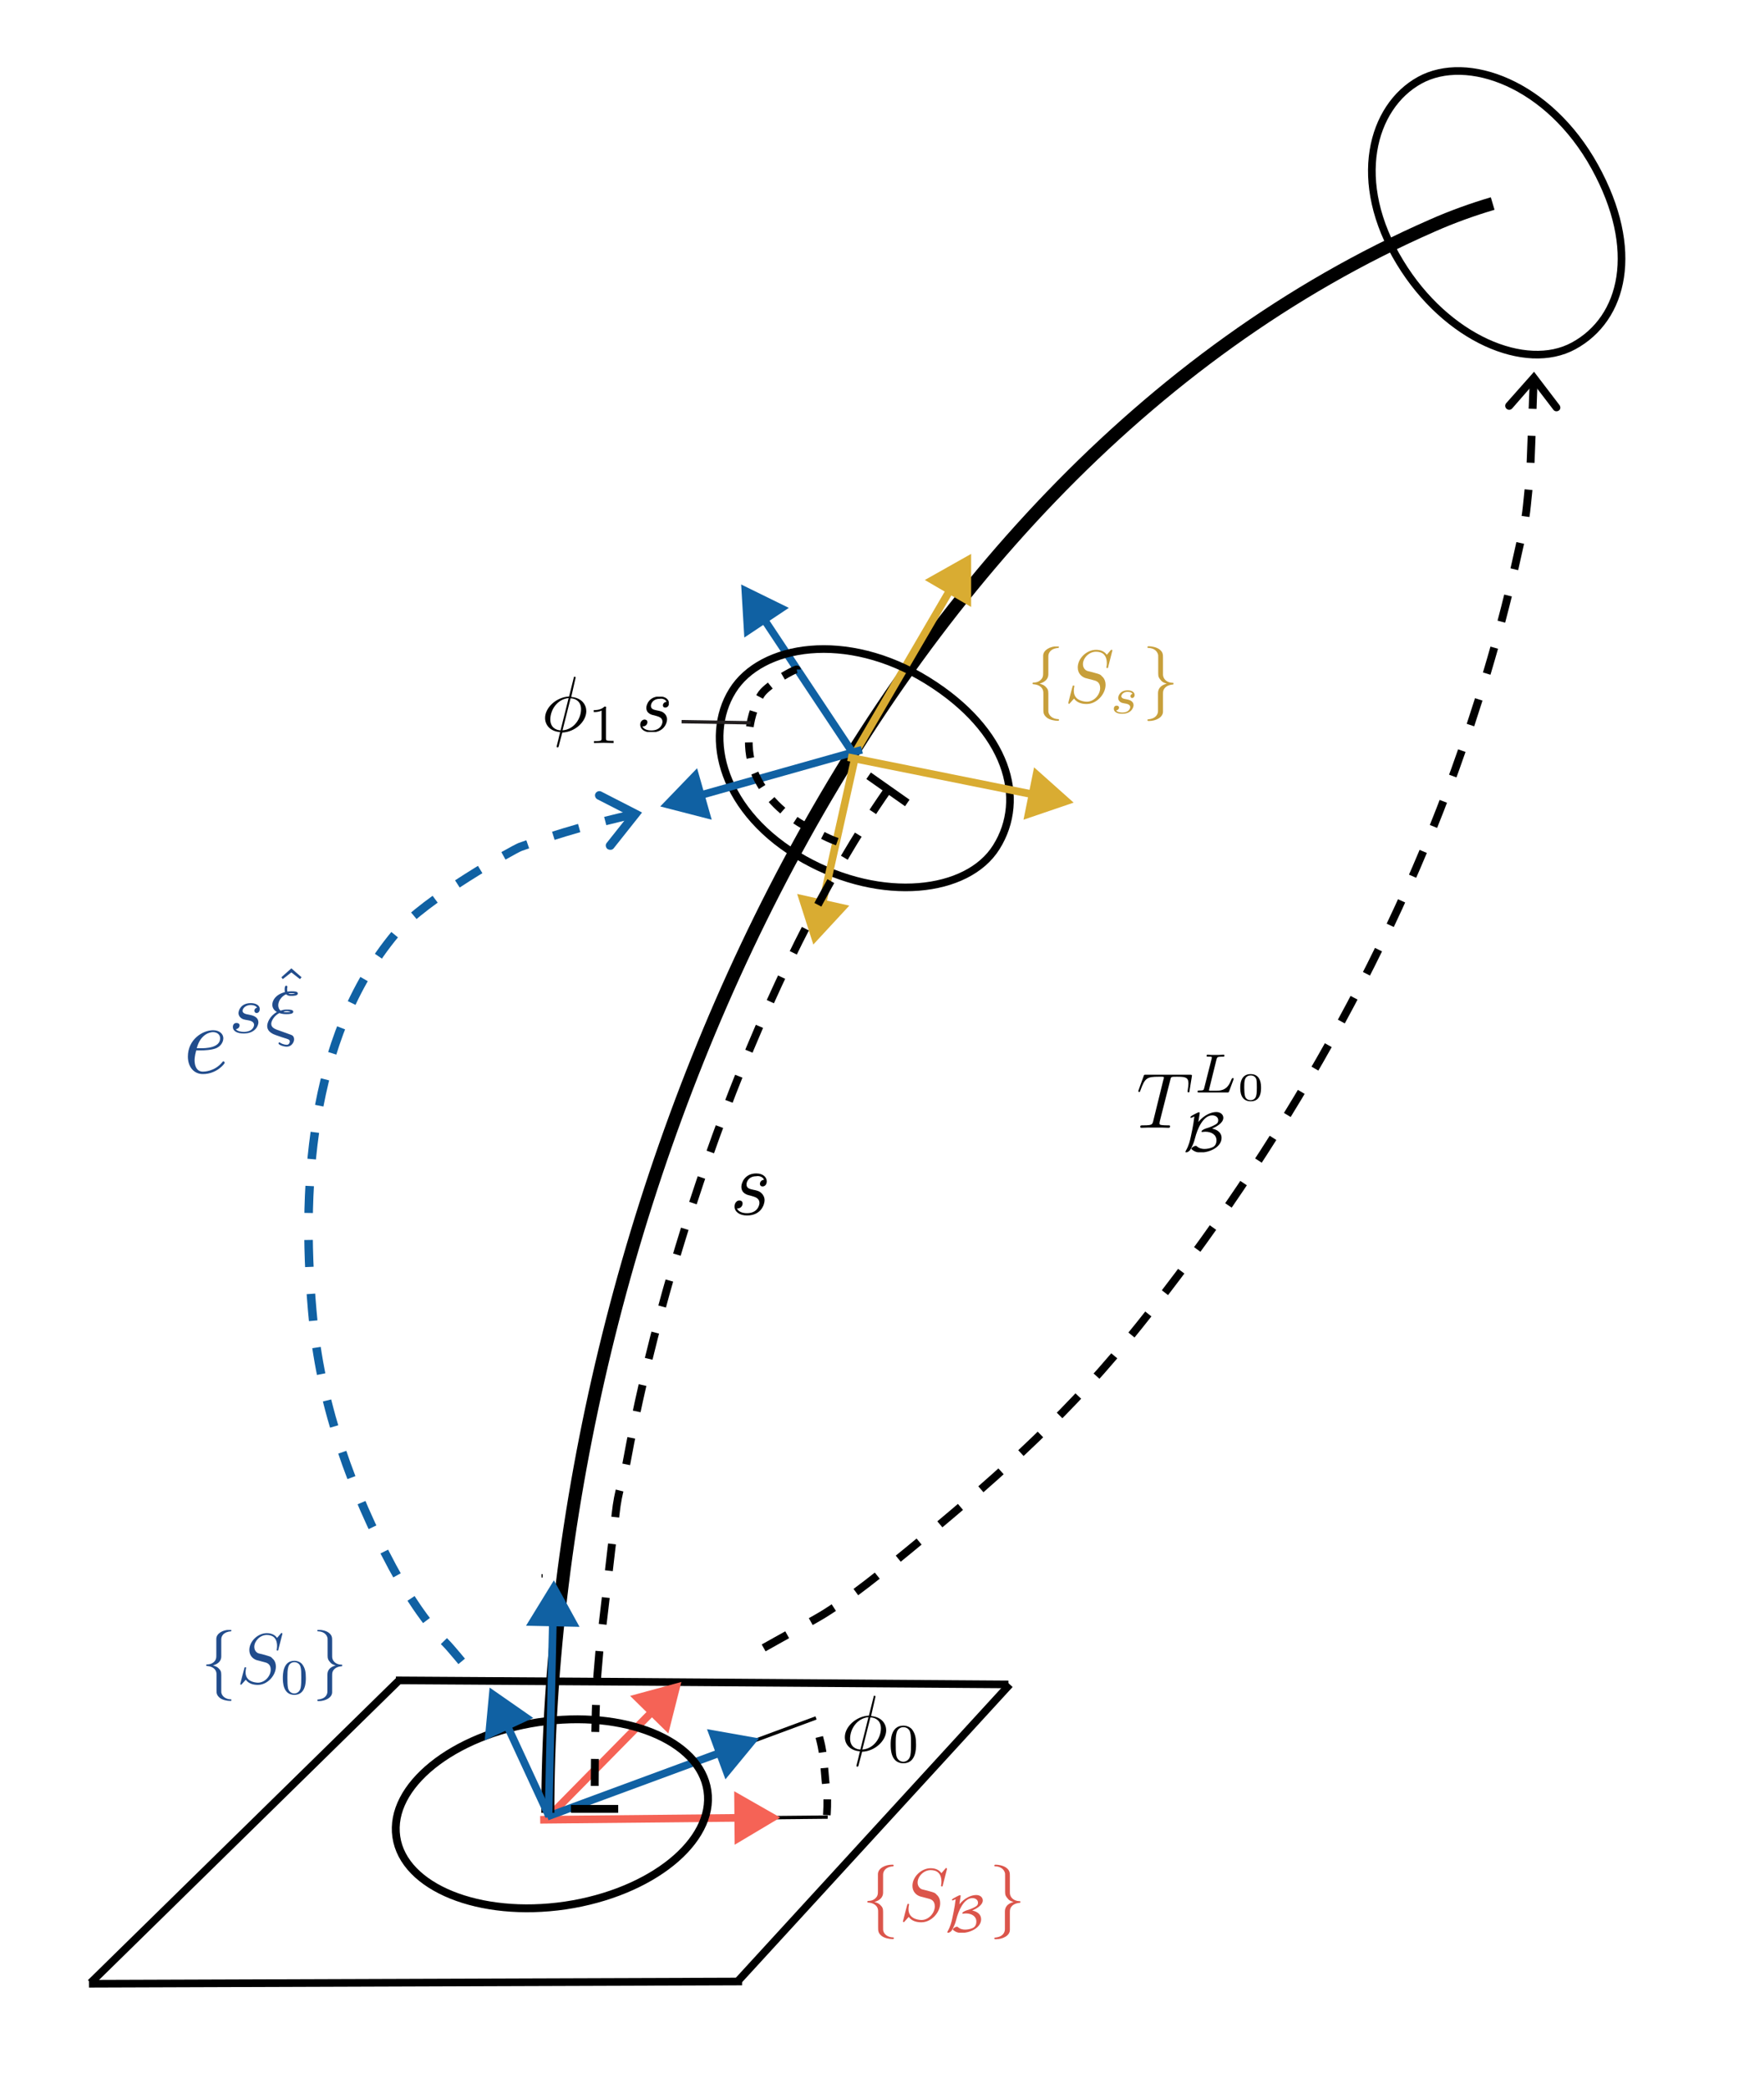 <?xml version="1.0" encoding="utf-8"?>
<!-- Generator: Adobe Illustrator 26.5.0, SVG Export Plug-In . SVG Version: 6.00 Build 0)  -->
<svg version="1.1" id="Layer_1" xmlns:inkpad="http://taptrix.com/inkpad/svg_extensions"
	 xmlns="http://www.w3.org/2000/svg" xmlns:xlink="http://www.w3.org/1999/xlink" x="0px" y="0px" viewBox="0 0 784.7 928.4"
	 style="enable-background:new 0 0 784.7 928.4;" xml:space="preserve">
<style type="text/css">
	.st0{fill:#DB554B;}
	.st1{fill:#214C8C;}
	.st2{fill:#C79F3B;}
	.st3{fill:none;stroke:#000000;stroke-width:1.5;stroke-linejoin:round;}
	.st4{fill:none;stroke:#000000;stroke-width:3.399;stroke-linejoin:round;}
	.st5{fill:none;stroke:#F56356;stroke-width:3.399;stroke-linejoin:round;}
	.st6{fill:#F56356;}
	.st7{fill:none;stroke:#1061A3;stroke-width:3.399;stroke-linejoin:round;}
	.st8{fill:#1061A3;}
	.st9{fill:none;stroke:#000000;stroke-width:5.8;stroke-linejoin:round;}
	.st10{fill:none;stroke:#D9AC32;stroke-width:3.399;stroke-linejoin:round;}
	.st11{fill:#D9AC32;}
	.st12{fill:none;stroke:#000000;stroke-width:3.399;stroke-linejoin:round;stroke-dasharray:7;}
	.st13{fill:none;stroke:#000000;stroke-width:3.5;stroke-linejoin:round;}
	.st14{fill:none;stroke:#000000;stroke-width:3.4;stroke-linejoin:round;stroke-dasharray:7;}
	.st15{fill:none;stroke:#1061A3;stroke-width:3.8;stroke-linejoin:round;stroke-dasharray:12;}
	.st16{fill:none;stroke:#000000;stroke-width:3.5;stroke-linejoin:round;stroke-dasharray:12;}
	.st17{fill:none;stroke:#231F20;stroke-width:1.5;stroke-miterlimit:10;}
</style>
<symbol  id="glyph0-1_2" viewBox="-6.4 -17.9 12.7 35.9">
	<path class="st0" d="M1.2-13.2c0-1.4,0.9-3.7,4.8-4c0.2,0,0.3-0.2,0.3-0.4c0-0.4-0.3-0.4-0.7-0.4c-3.6,0-6.8,1.8-6.9,4.5v8.2
		c0,1.4,0,2.5-1.4,3.7c-1.2,1-2.6,1.1-3.4,1.1c-0.2,0-0.3,0.2-0.3,0.4c0,0.4,0.2,0.4,0.6,0.4c2.4,0.2,4.1,1.4,4.5,3.2
		C-1.2,4-1.2,4.1-1.2,5.3v7.1c0,1.5,0,2.6,1.7,4c1.4,1.1,3.8,1.5,5.2,1.5c0.4,0,0.7,0,0.7-0.4c0-0.4-0.2-0.4-0.6-0.4
		c-2.2-0.1-4-1.3-4.5-3.1c-0.1-0.3-0.1-0.4-0.1-1.7V4.8c0-1.7-0.3-2.3-1.4-3.4C-1,0.6-2,0.3-3,0c2.9-0.8,4.2-2.5,4.2-4.5V-13.2z"/>
</symbol>
<symbol  id="glyph0-1_3" viewBox="-6.4 -17.9 12.7 35.9">
	<path class="st1" d="M1.2-13.2c0-1.4,0.9-3.7,4.8-4c0.2,0,0.3-0.2,0.3-0.4c0-0.4-0.3-0.4-0.7-0.4c-3.6,0-6.8,1.8-6.9,4.5v8.2
		c0,1.4,0,2.5-1.4,3.7c-1.2,1-2.6,1.1-3.4,1.1c-0.2,0-0.3,0.2-0.3,0.4c0,0.4,0.2,0.4,0.6,0.4c2.4,0.2,4.1,1.4,4.5,3.2
		C-1.2,4-1.2,4.1-1.2,5.3v7.1c0,1.5,0,2.6,1.7,4c1.4,1.1,3.8,1.5,5.2,1.5c0.4,0,0.7,0,0.7-0.4c0-0.4-0.2-0.4-0.6-0.4
		c-2.2-0.1-4-1.3-4.5-3.1c-0.1-0.3-0.1-0.4-0.1-1.7V4.8c0-1.7-0.3-2.3-1.4-3.4C-1,0.6-2,0.3-3,0c2.9-0.8,4.2-2.5,4.2-4.5V-13.2z"/>
</symbol>
<symbol  id="glyph0-1_4" viewBox="-6.9 -8.1 13.8 16.2">
	<path class="st1" d="M-1.8-0.6c1,0,3.7-0.1,5.5-0.8c2.5-1.1,2.7-3.2,2.7-3.7c0-1.6-1.4-3-3.8-3c-4,0-9.4,3.5-9.4,9.8
		c0,3.7,2.1,6.5,5.6,6.5c5.1,0,8.1-3.8,8.1-4.2c0-0.2-0.2-0.5-0.4-0.5C6.3,3.4,6.2,3.5,6,3.8C3.1,7.3-0.8,7.3-1.2,7.3
		c-2.8,0-3.1-3-3.1-4.2c0-0.4,0-1.5,0.6-3.7H-1.8z M-3.5-1.4c1.4-5.4,5.1-6,6-6c1.7,0,2.7,1,2.7,2.3c0,3.7-5.8,3.7-7.2,3.7H-3.5z"/>
</symbol>
<symbol  id="glyph0-1_5" viewBox="-12.2 -12.1 24.4 24.3">
	<path d="M2.3-9.6c0.2-1,0.4-1.2,0.8-1.3C3.4-11,4.6-11,5.3-11c3.6,0,5.2,0.2,5.2,3c0,0.5-0.1,1.9-0.3,2.9c0,0.1-0.1,0.6-0.1,0.7
		c0,0.2,0.1,0.5,0.4,0.5c0.4,0,0.5-0.3,0.5-0.8l1-6.2c0-0.2,0.1-0.5,0.1-0.6c0-0.4-0.4-0.4-1-0.4H-8.7c-0.9,0-0.9,0-1.1,0.7L-12-5.1
		c0,0.1-0.2,0.6-0.2,0.6c0,0.2,0.2,0.4,0.4,0.4c0.4,0,0.4-0.2,0.6-0.8C-9.2-10.4-8.3-11-3-11h1.4c1,0,1,0.2,1,0.4
		c0,0.2-0.1,0.6-0.2,0.8L-5.5,9.3C-5.9,10.6-6,11-9.8,11c-1.3,0-1.5,0-1.5,0.7c0,0.4,0.4,0.4,0.6,0.4c1,0,2-0.1,3-0.1c1,0,2,0,3,0
		c1,0,2,0,3,0c1,0,2.1,0.1,3.1,0.1c0.4,0,0.8,0,0.8-0.7C2.2,11,1.9,11,1,11c-0.9,0-1.4,0-2.3-0.1c-1-0.1-1.3-0.2-1.3-0.8
		c0,0,0-0.2,0.1-0.8L2.3-9.6z"/>
</symbol>
<symbol  id="glyph0-1_6" viewBox="-9.4 -16.1 18.8 32.2">
	<path d="M4.5-15.3c0-0.1,0.1-0.5,0.1-0.5c0,0,0-0.4-0.4-0.4c-0.4,0-0.4,0.1-0.5,0.7L1.6-7.1c-5.7,0.2-11,5-11,9.8
		c0,3.4,2.5,6.2,6.9,6.5c-0.3,1.1-0.5,2.2-0.8,3.4c-0.4,1.7-0.8,3-0.8,3.2c0,0.4,0.2,0.4,0.4,0.4c0.2,0,0.2,0,0.4-0.1
		c0.1-0.1,0.3-0.9,0.4-1.4l1.4-5.3c5.8-0.2,11-5,11-9.8c0-2.8-1.9-6.1-6.9-6.5L4.5-15.3z M-2.3,8.4c-2.2-0.1-4.7-1.4-4.7-5
		c0-4.3,3.1-9.3,8.4-9.8L-2.3,8.4z M2.3-6.3c2.7,0.1,4.8,1.8,4.8,5C7.1,2.9,4,8-1.4,8.4L2.3-6.3z"/>
</symbol>
<symbol  id="glyph0-1_7" viewBox="-6.6 -8.1 13.2 16.2">
	<path d="M5.6-5.7c-1,0-1.7,0.8-1.7,1.6c0,0.5,0.3,1,1.1,1c0.8,0,1.7-0.6,1.7-2c0-1.6-1.5-3.1-4.3-3.1c-4.7,0-6.1,3.7-6.1,5.2
		c0,2.8,2.7,3.3,3.7,3.5C1.8,1,3.7,1.4,3.7,3.4c0,0.9-0.8,4-5.1,4c-0.5,0-3.3,0-4.1-1.9c1.4,0.2,2.3-0.9,2.3-1.9
		c0-0.8-0.6-1.2-1.3-1.2c-0.9,0-2,0.8-2,2.4c0,2,2,3.5,5.1,3.5c5.8,0,7.2-4.3,7.2-6c0-1.3-0.7-2.2-1.1-2.6c-1-1-2-1.2-3.6-1.5
		c-1.3-0.3-2.7-0.5-2.7-2.1c0-1,0.9-3.2,4-3.2C3.2-7.3,5-7.1,5.6-5.7z"/>
</symbol>
<symbol  id="glyph0-1_8" viewBox="-6.4 -17.9 12.7 35.9">
	<path class="st2" d="M1.2-13.2c0-1.4,0.9-3.7,4.8-4c0.2,0,0.3-0.2,0.3-0.4c0-0.4-0.3-0.4-0.7-0.4c-3.6,0-6.8,1.8-6.9,4.5v8.2
		c0,1.4,0,2.5-1.4,3.7c-1.2,1-2.6,1.1-3.4,1.1c-0.2,0-0.3,0.2-0.3,0.4c0,0.4,0.2,0.4,0.6,0.4c2.4,0.2,4.1,1.4,4.5,3.2
		C-1.2,4-1.2,4.1-1.2,5.3v7.1c0,1.5,0,2.6,1.7,4c1.4,1.1,3.8,1.5,5.2,1.5c0.4,0,0.7,0,0.7-0.4c0-0.4-0.2-0.4-0.6-0.4
		c-2.2-0.1-4-1.3-4.5-3.1c-0.1-0.3-0.1-0.4-0.1-1.7V4.8c0-1.7-0.3-2.3-1.4-3.4C-1,0.6-2,0.3-3,0c2.9-0.8,4.2-2.5,4.2-4.5V-13.2z"/>
</symbol>
<symbol  id="glyph0-2_2" viewBox="-6.4 -17.9 12.7 35.9">
	<path class="st0" d="M-1.2,13.2c0,1.4-0.9,3.7-4.8,4c-0.2,0-0.3,0.2-0.3,0.4c0,0.4,0.4,0.4,0.7,0.4c3.5,0,6.8-1.8,6.8-4.5V5.3
		c0-1.4,0-2.5,1.4-3.7c1.3-1,2.6-1.1,3.4-1.2c0.2,0,0.3-0.2,0.3-0.4c0-0.4-0.2-0.4-0.6-0.4C3.4-0.5,1.7-1.8,1.3-3.6
		C1.2-4,1.2-4.1,1.2-5.4v-7.1c0-1.5,0-2.7-1.7-4c-1.4-1.1-3.9-1.5-5.1-1.5c-0.3,0-0.7,0-0.7,0.4c0,0.4,0.2,0.4,0.6,0.4
		c2.3,0.1,4,1.3,4.5,3.1c0.1,0.3,0.1,0.4,0.1,1.7v7.5c0,1.6,0.3,2.2,1.4,3.4C1-0.6,2-0.3,3,0c-3,0.8-4.2,2.5-4.2,4.6V13.2z"/>
</symbol>
<symbol  id="glyph0-2_3" viewBox="-6.4 -17.9 12.7 35.9">
	<path class="st1" d="M-1.2,13.2c0,1.4-0.9,3.7-4.8,4c-0.2,0-0.3,0.2-0.3,0.4c0,0.4,0.4,0.4,0.7,0.4c3.5,0,6.8-1.8,6.8-4.5V5.3
		c0-1.4,0-2.5,1.4-3.7c1.3-1,2.6-1.1,3.4-1.2c0.2,0,0.3-0.2,0.3-0.4c0-0.4-0.2-0.4-0.6-0.4C3.4-0.5,1.7-1.8,1.3-3.6
		C1.2-4,1.2-4.1,1.2-5.4v-7.1c0-1.5,0-2.7-1.7-4c-1.4-1.1-3.9-1.5-5.1-1.5c-0.3,0-0.7,0-0.7,0.4c0,0.4,0.2,0.4,0.6,0.4
		c2.3,0.1,4,1.3,4.5,3.1c0.1,0.3,0.1,0.4,0.1,1.7v7.5c0,1.6,0.3,2.2,1.4,3.4C1-0.6,2-0.3,3,0c-3,0.8-4.2,2.5-4.2,4.6V13.2z"/>
</symbol>
<symbol  id="glyph0-2_4" viewBox="-6.4 -17.9 12.7 35.9">
	<path class="st2" d="M-1.2,13.2c0,1.4-0.9,3.7-4.8,4c-0.2,0-0.3,0.2-0.3,0.4c0,0.4,0.4,0.4,0.7,0.4c3.5,0,6.8-1.8,6.8-4.5V5.3
		c0-1.4,0-2.5,1.4-3.7c1.3-1,2.6-1.1,3.4-1.2c0.2,0,0.3-0.2,0.3-0.4c0-0.4-0.2-0.4-0.6-0.4C3.4-0.5,1.7-1.8,1.3-3.6
		C1.2-4,1.2-4.1,1.2-5.4v-7.1c0-1.5,0-2.7-1.7-4c-1.4-1.1-3.9-1.5-5.1-1.5c-0.3,0-0.7,0-0.7,0.4c0,0.4,0.2,0.4,0.6,0.4
		c2.3,0.1,4,1.3,4.5,3.1c0.1,0.3,0.1,0.4,0.1,1.7v7.5c0,1.6,0.3,2.2,1.4,3.4C1-0.6,2-0.3,3,0c-3,0.8-4.2,2.5-4.2,4.6V13.2z"/>
</symbol>
<symbol  id="glyph1-1_2" viewBox="-10.6 -13 21.3 26.1">
	<path class="st0" d="M10.6-12.7c0-0.1-0.1-0.4-0.4-0.4c-0.2,0-0.2,0-0.6,0.5l-1.7,2C6.9-12.1,5.1-13,2.7-13c-4.5,0-8.8,4.1-8.8,8.5
		c0,2.9,1.9,4.5,3.7,5.1l3.8,1c1.3,0.3,3.3,0.9,3.3,3.8c0,3.2-2.9,6.6-6.5,6.6C-4,11.9-8,11.1-8,6.7C-8,5.8-7.8,5-7.8,4.8
		c0-0.1,0.1-0.2,0.1-0.2c0-0.4-0.3-0.4-0.4-0.4s-0.2,0-0.4,0.1c-0.1,0.1-2.2,8.3-2.2,8.4c0,0.2,0.2,0.3,0.4,0.3c0.2,0,0.2,0,0.6-0.5
		l1.8-2c1.5,2.1,4,2.6,6.1,2.6c4.9,0,9.1-4.8,9.1-9.2c0-2.5-1.2-3.7-1.8-4.2C4.8-1.2,4.2-1.3,1-2.2C0.2-2.4-1.1-2.7-1.4-2.8
		c-1-0.3-2.2-1.4-2.2-3.3c0-2.9,2.9-6,6.3-6c3,0,5.2,1.5,5.2,5.6c0,1.1-0.2,1.8-0.2,2c0,0,0,0.3,0.4,0.3c0.4,0,0.4-0.1,0.5-0.7
		L10.6-12.7z"/>
</symbol>
<symbol  id="glyph1-1_3" viewBox="-10.6 -13 21.3 26.1">
	<path class="st1" d="M10.6-12.7c0-0.1-0.1-0.4-0.4-0.4c-0.2,0-0.2,0-0.6,0.5l-1.7,2C6.9-12.1,5.1-13,2.7-13c-4.5,0-8.8,4.1-8.8,8.5
		c0,2.9,1.9,4.5,3.7,5.1l3.8,1c1.3,0.3,3.3,0.9,3.3,3.8c0,3.2-2.9,6.6-6.5,6.6C-4,11.9-8,11.1-8,6.7C-8,5.8-7.8,5-7.8,4.8
		c0-0.1,0.1-0.2,0.1-0.2c0-0.4-0.3-0.4-0.4-0.4s-0.2,0-0.4,0.1c-0.1,0.1-2.2,8.3-2.2,8.4c0,0.2,0.2,0.3,0.4,0.3c0.2,0,0.2,0,0.6-0.5
		l1.8-2c1.5,2.1,4,2.6,6.1,2.6c4.9,0,9.1-4.8,9.1-9.2c0-2.5-1.2-3.7-1.8-4.2C4.8-1.2,4.2-1.3,1-2.2C0.2-2.4-1.1-2.7-1.4-2.8
		c-1-0.3-2.2-1.4-2.2-3.3c0-2.9,2.9-6,6.3-6c3,0,5.2,1.5,5.2,5.6c0,1.1-0.2,1.8-0.2,2c0,0,0,0.3,0.4,0.3c0.4,0,0.4-0.1,0.5-0.7
		L10.6-12.7z"/>
</symbol>
<symbol  id="glyph1-1_4" viewBox="-5 -5.7 10 11.3">
	<path class="st1" d="M4-4C3.4-3.9,3-3.4,3-2.9C3-2.3,3.5-2,3.8-2C4.1-2,5-2.2,5-3.5c0-1.6-1.8-2.2-3.3-2.2c-3.9,0-4.6,2.9-4.6,3.7
		c0,0.9,0.5,1.5,0.9,1.8C-1.4,0.3-1,0.4,0.8,0.7c0.5,0.1,2.1,0.4,2.1,1.7c0,0.4-0.3,1.4-1.3,2C0.6,5-0.6,5-0.9,5c-1,0-2.4-0.2-3-1
		c0.8-0.1,1.4-0.7,1.4-1.4c0-0.6-0.5-0.9-1-0.9C-4.3,1.6-5,2.1-5,3.2c0,1.5,1.6,2.4,4,2.4c4.6,0,5.5-3.2,5.5-4.1
		C4.5-0.8,2-1.2,1-1.4c-0.2,0-0.8-0.2-1-0.2c-0.9-0.2-1.4-0.7-1.4-1.2c0-0.6,0.5-1.3,1-1.6C0.3-4.9,1.2-5,1.6-5C2.2-5,3.5-4.9,4-4z"
		/>
</symbol>
<symbol  id="glyph1-1_6" viewBox="-8.2 -8.6 16.4 17.2">
	<path d="M0.4-6.5C0.7-7.4,0.7-7.7,3-7.7c0.8,0,1,0,1-0.5c0,0,0-0.4-0.4-0.4c-0.6,0-1.3,0.1-1.9,0.1c-0.6,0-1.4,0-2,0
		c-0.5,0-1.2,0-1.7,0c-0.5,0-1.1-0.1-1.6-0.1c-0.2,0-0.5,0-0.5,0.6c0,0.3,0.3,0.3,0.8,0.3c0,0,0.5,0,1,0c0.5,0.1,0.6,0.1,0.6,0.4
		c0,0,0,0.2-0.1,0.5L-5.2,6.6c-0.2,0.8-0.3,1-2.2,1c-0.4,0-0.8,0-0.8,0.5c0,0.4,0.3,0.4,0.8,0.4H5.2c0.6,0,0.7,0,0.9-0.5
		c0.2-0.7,2.1-5.5,2.1-5.8C8.2,2.2,8.1,2,7.8,2C7.5,2,7.4,2.1,7.2,2.5c-1,2.4-2.1,5.2-6.7,5.2h-2.8C-3,7.7-3,7.7-3,7.4
		c0,0,0-0.2,0.1-0.5L0.4-6.5z"/>
</symbol>
<symbol  id="glyph1-1_7" viewBox="-5.8 -8.6 11.6 17.2">
	<path d="M5.8,0.1c0-2.8-0.3-4.7-1.5-6.5C3.6-7.6,2-8.6,0-8.6c-5.8,0-5.8,6.9-5.8,8.7c0,1.8,0,8.5,5.8,8.5C5.8,8.6,5.8,1.9,5.8,0.1z
		 M0,7.9c-1.2,0-2.7-0.7-3.2-2.7c-0.3-1.5-0.3-3.5-0.3-5.4c0-1.8,0-3.7,0.4-5.1C-2.6-7.4-1-7.9,0-7.9c1.4,0,2.7,0.8,3.1,2.3
		c0.4,1.4,0.4,3.2,0.4,5.3c0,1.9,0,3.7-0.3,5.3C2.7,7.3,1,7.9,0,7.9z"/>
</symbol>
<symbol  id="glyph1-1_8" viewBox="-4.6 -8.3 9.1 16.7">
	<path d="M1.1-7.6c0-0.7,0-0.7-0.8-0.7c-1.6,1.6-3.9,1.6-4.9,1.6v0.9c0.6,0,2.3,0,3.6-0.7V6.3c0,0.8,0,1.2-2.5,1.2h-1v0.9
		c0.5,0,3.5-0.1,4.5-0.1c0.8,0,4,0.1,4.5,0.1V7.4h-1c-2.5,0-2.5-0.3-2.5-1.2V-7.6z"/>
</symbol>
<symbol  id="glyph1-1_9" viewBox="-10.6 -13 21.3 26.1">
	<path class="st2" d="M10.6-12.7c0-0.1-0.1-0.4-0.4-0.4c-0.2,0-0.2,0-0.6,0.5l-1.7,2C6.9-12.1,5.1-13,2.7-13c-4.5,0-8.8,4.1-8.8,8.5
		c0,2.9,1.9,4.5,3.7,5.1l3.8,1c1.3,0.3,3.3,0.9,3.3,3.8c0,3.2-2.9,6.6-6.5,6.6C-4,11.9-8,11.1-8,6.7C-8,5.8-7.8,5-7.8,4.8
		c0-0.1,0.1-0.2,0.1-0.2c0-0.4-0.3-0.4-0.4-0.4s-0.2,0-0.4,0.1c-0.1,0.1-2.2,8.3-2.2,8.4c0,0.2,0.2,0.3,0.4,0.3c0.2,0,0.2,0,0.6-0.5
		l1.8-2c1.5,2.1,4,2.6,6.1,2.6c4.9,0,9.1-4.8,9.1-9.2c0-2.5-1.2-3.7-1.8-4.2C4.8-1.2,4.2-1.3,1-2.2C0.2-2.4-1.1-2.7-1.4-2.8
		c-1-0.3-2.2-1.4-2.2-3.3c0-2.9,2.9-6,6.3-6c3,0,5.2,1.5,5.2,5.6c0,1.1-0.2,1.8-0.2,2c0,0,0,0.3,0.4,0.3c0.4,0,0.4-0.1,0.5-0.7
		L10.6-12.7z"/>
</symbol>
<symbol  id="glyph2-1_10" viewBox="-5.8 -8.6 11.6 17.2">
	<path class="st1" d="M5.8,0.1c0-2.8-0.3-4.7-1.5-6.5C3.6-7.6,2-8.6,0-8.6c-5.8,0-5.8,6.9-5.8,8.7c0,1.8,0,8.5,5.8,8.5
		C5.8,8.6,5.8,1.9,5.8,0.1z M0,7.9c-1.2,0-2.7-0.7-3.2-2.7c-0.3-1.5-0.3-3.5-0.3-5.4c0-1.8,0-3.7,0.4-5.1C-2.6-7.4-1-7.9,0-7.9
		c1.4,0,2.7,0.8,3.1,2.3c0.4,1.4,0.4,3.2,0.4,5.3c0,1.9,0,3.7-0.3,5.3C2.7,7.3,1,7.9,0,7.9z"/>
</symbol>
<symbol  id="glyph2-1_4" viewBox="-3.7 -2 7.5 4">
	<path class="st1" d="M0-2l-3.7,3.3L-3.2,2L0-0.5L3.2,2l0.6-0.7L0-2z"/>
</symbol>
<symbol  id="glyph2-1_6" viewBox="-4.7 -6.2 9.4 12.3">
	<path d="M4.7,0c0-1.3,0-6.2-4.7-6.2c-4.7,0-4.7,4.9-4.7,6.2s0,6.1,4.7,6.1C4.7,6.2,4.7,1.3,4.7,0z M0,5.6c-0.7,0-2.2-0.2-2.6-2
		c-0.2-1-0.3-2.2-0.3-3.7c0-1.3,0-2.6,0.3-3.6C-2.1-5.3-0.8-5.6,0-5.6c1.3,0,2.3,0.7,2.6,1.9c0.2,0.9,0.2,2.4,0.2,3.5
		c0,1.2,0,2.7-0.3,3.8C2.1,5.3,0.7,5.6,0,5.6z"/>
</symbol>
<symbol  id="glyph2-1_7" viewBox="-6.6 -8.1 13.2 16.2">
	<path d="M5.6-5.7c-1,0-1.7,0.8-1.7,1.6c0,0.5,0.3,1,1.1,1c0.8,0,1.7-0.6,1.7-2c0-1.6-1.5-3.1-4.3-3.1c-4.7,0-6.1,3.7-6.1,5.2
		c0,2.8,2.7,3.3,3.7,3.5C1.8,1,3.7,1.4,3.7,3.4c0,0.9-0.8,4-5.1,4c-0.5,0-3.3,0-4.1-1.9c1.4,0.2,2.3-0.9,2.3-1.9
		c0-0.8-0.6-1.2-1.3-1.2c-0.9,0-2,0.8-2,2.4c0,2,2,3.5,5.1,3.5c5.8,0,7.2-4.3,7.2-6c0-1.3-0.7-2.2-1.1-2.6c-1-1-2-1.2-3.6-1.5
		c-1.3-0.3-2.7-0.5-2.7-2.1c0-1,0.9-3.2,4-3.2C3.2-7.3,5-7.1,5.6-5.7z"/>
</symbol>
<symbol  id="glyph2-1_8" viewBox="-5 -5.7 10 11.3">
	<path class="st2" d="M4-4C3.4-3.9,3-3.4,3-2.9C3-2.3,3.5-2,3.8-2C4.1-2,5-2.2,5-3.5c0-1.6-1.8-2.2-3.3-2.2c-3.9,0-4.6,2.9-4.6,3.7
		c0,0.9,0.5,1.5,0.9,1.8C-1.4,0.3-1,0.4,0.8,0.7c0.5,0.1,2.1,0.4,2.1,1.7c0,0.4-0.3,1.4-1.3,2C0.6,5-0.6,5-0.9,5c-1,0-2.4-0.2-3-1
		c0.8-0.1,1.4-0.7,1.4-1.4c0-0.6-0.5-0.9-1-0.9C-4.3,1.6-5,2.1-5,3.2c0,1.5,1.6,2.4,4,2.4c4.6,0,5.5-3.2,5.5-4.1
		C4.5-0.8,2-1.2,1-1.4c-0.2,0-0.8-0.2-1-0.2c-0.9-0.2-1.4-0.7-1.4-1.2c0-0.6,0.5-1.3,1-1.6C0.3-4.9,1.2-5,1.6-5C2.2-5,3.5-4.9,4-4z"
		/>
</symbol>
<symbol  id="glyph2-1_9" viewBox="-8.6 -9.1 17.2 18.2">
	<path class="st0" d="M-2.2-8.5c0,0,0-0.3,0-0.3c0-0.2-0.2-0.2-0.3-0.2c-0.3,0-0.7,0.2-1.5,0.6c-1.5,0.8-2.4,1.2-2.4,1.7
		c0,0.2,0.2,0.2,0.3,0.2c0.3,0,0.6-0.2,1.5-0.6c-0.5,4.4-1.4,8-1.6,9.1c-0.4,1.9-0.9,4-2.2,6.3c-0.3,0.5-0.3,0.6-0.3,0.7
		c0,0.2,0.2,0.2,0.3,0.2c0.2,0,1.1-0.2,1.8-1c0-0.1,0.5-0.7,1.2-2.3c0.6-1.3,0.9-2.4,1.1-3.2c1-4,3.6-10.3,7.8-10.3
		c1.4,0,2.7,0.8,2.7,2.2c0,1.2-0.7,1.7-1.7,2.2C3.5-2.6,1.5-1.9,0.7-1.7c-0.8,0.3-1,0.4-1.5,0.7c-0.6,0.4-0.6,0.7-0.6,0.7
		c0,0.2,0.1,0.2,0.3,0.2c0.1,0,0.2,0,0.3,0c0,0,0.6-0.1,1.2-0.1c2.6,0,5,1.3,5,3.9c0,0.8-0.2,2.4-1.7,3.1c-1,0.5-2.6,0.8-3.7,0.8
		c-1,0-2.4-0.2-3.5-1.2c-0.2-0.2-0.3-0.2-0.5-0.2c-0.7,0-2,0.9-2,1.3c0,0.2,0.8,0.8,1.6,1.2c1.1,0.5,2.1,0.5,2.6,0.5
		c4.4,0,9.5-2.6,9.5-6.6c0-2.5-2.1-3.8-4.3-4.2c1.8-0.8,5.1-2.5,5.1-4.9c0-1.4-1.2-2.6-3.2-2.6c-2.3,0-5.6,1.4-8.1,4.5L-2.2-8.5z"/>
</symbol>
<symbol  id="glyph3-1_2" viewBox="-5.7 -11.3 11.4 22.7">
	<path class="st1" d="M0.1,7.9c0.2,0,0.8,0.3,1,0.3c1.2,0.4,1.6,0.5,1.6,1.2c0,0.4-0.3,1.2-1.1,1.2c-0.4,0-1.4-0.1-2.4-0.7
		c-0.2-0.2-0.2-0.2-0.3-0.2c-0.2,0-0.4,0.1-0.4,0.4c0,0.5,1.8,1.2,3.1,1.2c1.7,0,2.7-1.6,2.7-2.7c0-1-0.5-1.5-1.1-1.7
		C3,6.8-0.1,5.7-0.4,5.6c-2.4-0.8-3.8-1.3-3.8-2.8c0-0.9,0.9-2.9,3-4C-0.1-0.8,1-0.8,1.4-0.8c0.9,0,2.6,0,2.6-0.9
		c0-0.8-1.4-0.8-2.3-0.8c-0.6,0-1.4,0-2.4,0.4c-0.7-0.5-0.9-1.4-0.9-2c0-1.4,1-3.2,2.9-4.1C2-7.6,2.6-7.6,3.2-7.6
		c0.8,0,2.5,0,2.5-0.9c0-0.8-1.4-0.8-2.3-0.8c-0.4,0-0.9,0-1.6,0.1c0,0-0.1-0.4-0.1-0.8c0-0.3,0-0.6,0.1-0.8c0,0,0-0.1,0-0.2
		c0-0.2-0.2-0.4-0.4-0.4c-0.6,0-0.6,1-0.6,1.4c0,0.1,0,0.7,0.1,1c-3.5,0.9-4.7,3.1-4.7,4.7c0,1,0.5,2,1.7,2.7
		c-2.8,1.6-3.6,4.1-3.6,5.2c0,2.3,2.4,3.1,3.2,3.4L0.1,7.9z M4.7-8.4c-0.2,0-0.5,0.1-1.5,0.1c-0.4,0-0.7,0-1-0.2
		c0.5-0.1,0.6-0.1,1.2-0.1C4.2-8.6,4.3-8.5,4.7-8.4L4.7-8.4z M3-1.6C2.7-1.6,2.4-1.5,1.5-1.5c-0.5,0-0.8,0-1.2-0.2
		c0.7-0.2,0.9-0.2,1.5-0.2C2.5-1.8,2.6-1.8,3-1.6L3-1.6z"/>
</symbol>
<symbol  id="glyph3-1_5" viewBox="-8.6 -9.1 17.2 18.2">
	<path d="M-2.2-8.5c0,0,0-0.3,0-0.3c0-0.2-0.2-0.2-0.3-0.2c-0.3,0-0.7,0.2-1.5,0.6c-1.5,0.8-2.4,1.2-2.4,1.7c0,0.2,0.2,0.2,0.3,0.2
		c0.3,0,0.6-0.2,1.5-0.6c-0.5,4.4-1.4,8-1.6,9.1c-0.4,1.9-0.9,4-2.2,6.3c-0.3,0.5-0.3,0.6-0.3,0.7c0,0.2,0.2,0.2,0.3,0.2
		c0.2,0,1.1-0.2,1.8-1c0-0.1,0.5-0.7,1.2-2.3c0.6-1.3,0.9-2.4,1.1-3.2c1-4,3.6-10.3,7.8-10.3c1.4,0,2.7,0.8,2.7,2.2
		c0,1.2-0.7,1.7-1.7,2.2C3.5-2.6,1.5-1.9,0.7-1.7c-0.8,0.3-1,0.4-1.5,0.7c-0.6,0.4-0.6,0.7-0.6,0.7c0,0.2,0.1,0.2,0.3,0.2
		c0.1,0,0.2,0,0.3,0c0,0,0.6-0.1,1.2-0.1c2.6,0,5,1.3,5,3.9c0,0.8-0.2,2.4-1.7,3.1c-1,0.5-2.6,0.8-3.7,0.8c-1,0-2.4-0.2-3.5-1.2
		c-0.2-0.2-0.3-0.2-0.5-0.2c-0.7,0-2,0.9-2,1.3c0,0.2,0.8,0.8,1.6,1.2c1.1,0.5,2.1,0.5,2.6,0.5c4.4,0,9.5-2.6,9.5-6.6
		c0-2.5-2.1-3.8-4.3-4.2c1.8-0.8,5.1-2.5,5.1-4.9c0-1.4-1.2-2.6-3.2-2.6c-2.3,0-5.6,1.4-8.1,4.5L-2.2-8.5z"/>
</symbol>
<g id="Layer_1_00000169558562088250925340000015064502802500482732_" inkpad:layerName="Layer 1">
	<path class="st3" d="M245.5,809.2l122.7-1.2"/>
	<path class="st3" d="M245.4,807.4L363,763.9"/>
	<path class="st4" d="M40.3,881.7l136.9-134.2"/>
	<path class="st4" d="M176.1,747.2l96.6,0.6l175.9,1.2"/>
	<path class="st4" d="M449.2,749L328.1,881.1"/>
	<path class="st4" d="M330.1,881.1l-290.5,1"/>
	<g>
		<g>
			<path class="st5" d="M292.4,758.8c-5.5,5.6-49.7,50.5-49.7,50.5"/>
			<path class="st6" d="M297.3,770.8l5.8-22.9l-22.8,6.2L297.3,770.8z"/>
		</g>
	</g>
	<g>
		<g>
			<path class="st5" d="M331.8,808.3c-10.1,0.1-91.5,0.9-91.5,0.9"/>
			<path class="st6" d="M326.8,820.3l20.3-12.1l-20.5-11.7L326.8,820.3z"/>
		</g>
	</g>
	<g>
		<g>
			<path class="st7" d="M323.3,778.3c-6.5,2.4-59.1,21.8-59.1,21.8l-20.8,7.7"/>
			<path class="st8" d="M322.7,791.2l15-18.2l-23.2-4.1L322.7,791.2z"/>
		</g>
	</g>
	<path class="st9" d="M243.7,806.1c0-263.9,137.3-593.7,393.7-705.9c8.6-3.8,17.5-7,26.6-9.7"/>
	<g>
		<g>
			<path class="st10" d="M424.3,259.5c-4.9,8.3-43.7,74.9-43.7,74.9"/>
			<path class="st11" d="M432,269.9l0-23.6l-20.6,11.6L432,269.9z"/>
		</g>
	</g>
	<g>
		<g>
			<path class="st7" d="M338.1,272.7c0.2,0.4,41.6,62.6,41.6,62.6"/>
			<path class="st8" d="M350.9,270.3l-21.2-10.4l1.4,23.6L350.9,270.3z"/>
		</g>
	</g>
	<path class="st4" d="M443.2,376.7c13.5-21.5,5.1-51.9-30.7-74.1c-35.8-22.2-74-16-86.7,4.6c-12.8,20.6-4.8,54.3,32,75
		C392.3,401.5,430.4,397.2,443.2,376.7z"/>
	<g>
		<g>
			<path class="st7" d="M308.4,354.5c8.3-2.3,75-21.1,75-21.1"/>
			<path class="st8" d="M310.1,341.6l-16.4,17l22.9,5.9L310.1,341.6z"/>
		</g>
	</g>
	<g>
		<g>
			<path class="st10" d="M365.1,405.1c1.7-7.6,15.4-68.9,15.4-68.9"/>
			<path class="st11" d="M354.6,397.5l7.2,22.5l16-17.3L354.6,397.5z"/>
		</g>
	</g>
	<g>
		<g>
			<path class="st10" d="M462.7,353.9c-9.5-1.9-85.5-17.2-85.5-17.2"/>
			<path class="st11" d="M455.3,364.5l22.3-7.6L460,341.2L455.3,364.5z"/>
		</g>
	</g>
	<path class="st12" d="M354.5,297.7c0-0.7-8.5,4.2-9.5,5.1c-2.2,2.2-5.2,3.8-6.8,6.6c-5.8,10.2-7,24.5-1.9,35.6
		c5.2,11.1,14.4,18.7,25.1,24.1c3.8,1.9,7.4,4,11.5,5.3c0.6,0.2,5.2,2.6,4.7,1.6"/>
	<path class="st3" d="M240.9,700.7h0.5"/>
	<path class="st12" d="M398.9,806.5L398.9,806.5"/>
	<path class="st13" d="M176.3,816.8c-3.3-22.5,25-45.3,63.2-51c38.2-5.7,71.9,8,75.2,30.5c3.3,22.5-25,45.3-63.2,51
		C213.3,852.9,179.6,839.3,176.3,816.8z"/>
	<g>
		<g>
			<path class="st7" d="M224.2,764.3c2.1,4.5,20.1,43.4,20.1,43.4"/>
			<path class="st8" d="M237.2,763.9l-19.4-13.5l-2.2,23.5L237.2,763.9z"/>
		</g>
	</g>
	<path class="st14" d="M367.8,807.1c0,0,0.5-6.7,0-10c-1-7-1-14.1-2.4-20.8c-0.5-2.4-1.2-4.7-1.7-7c-0.1-0.7-0.8-3.6-0.8-3.1"/>
	<g>
		<g>
			<path class="st7" d="M246,718.1c-0.2,10-2,89.8-2,89.8"/>
			<path class="st8" d="M257.8,723.4l-11.4-20.7L234,722.9L257.8,723.4z"/>
		</g>
	</g>
	<g>
		<g>
			<path class="st15" d="M280.9,362.3c-14.7,3.3-31.6,7.9-49.5,14.3c-2.5,0.9-42.5,23-55.5,38.6c-38.8,46.5-42.2,115.5-36.5,172.9
				c3.8,37.8,17.3,75.4,35.2,108.8c5.9,10.9,15,25.1,23.9,33.9c2,2,8.4,9.8,8.4,9.8"/>
			<path class="st8" d="M273,377.2l11.2-14.1l1.4-1.8l-2.1-1.1l-16-8.2c-0.9-0.5-2.1-0.1-2.6,0.8c-0.5,0.9-0.1,2.1,0.8,2.6l16,8.2
				l-0.6-2.9l-11.2,14.1c-0.7,0.8-0.5,2,0.3,2.7C271.2,378.1,272.4,378,273,377.2z"/>
		</g>
	</g>
	<path class="st4" d="M700,153.8c22.3-12.1,29.8-42.8,9.4-79.7c-20.4-36.9-56.7-50.1-77.9-38.4s-30.7,45-8.7,81
		C643.4,150.6,678.7,165.4,700,153.8z"/>
	<g>
		<g>
			<path class="st16" d="M682.2,169.8c-0.4,11.1-1.4,38.9-1.5,40.4c-2,19.2-1.4,17.3-4.1,29.7c-7.3,33.7-15.1,61.3-26.3,93.8
				c-32.4,93.8-86.6,186.3-149.3,262.8c-29.3,35.8-61.4,63.8-96.9,92.9c-12.2,10-24.7,20.3-38.1,28.6c-5.7,3.5-36.9,20.3-35.4,20.3"
				/>
			<path d="M693.7,180.1L683.7,167l-1.3-1.7l-1.4,1.6L670,179.3c-0.6,0.7-0.6,1.8,0.2,2.5c0.7,0.6,1.8,0.6,2.5-0.2l10.9-12.5
				l-2.7-0.1l10.1,13.2c0.6,0.8,1.7,0.9,2.5,0.3C694.2,182,694.3,180.9,693.7,180.1z"/>
		</g>
	</g>
	<g>
		<g>
			<path class="st16" d="M395,351.1c-56.7,81.1-99,204.1-116.3,299.4c-1.6,8.7-3.6,11-4.9,23.1c-1.1,10.5,0.9-9-4.9,41.7
				c-3.8,33.1-1.2,7.4-3.1,28.7c-1.4,16-1.3,66.5-1.2,60.4"/>
			<path d="M275,806.1l0-3.5l-21,0l0,3.5L275,806.1z"/>
			<path d="M402.6,358.5l2-2.9l-17.2-12.1l-2,2.9L402.6,358.5z"/>
		</g>
	</g>
</g>
<g>
	<g id="surface1_00000052818795002775077010000018205437845067712900_">
		<g>
			
				<use xlink:href="#glyph0-1_4"  width="13.8" height="16.2" x="-6.9" y="-8.1" transform="matrix(1.195 0 0 1.195 91.704 467.791)" style="overflow:visible;"/>
		</g>
		<g>
			
				<use xlink:href="#glyph1-1_4"  width="10" height="11.3" x="-5" y="-5.7" transform="matrix(1.195 0 0 1.195 109.565 452.864)" style="overflow:visible;"/>
		</g>
		<g>
			
				<use xlink:href="#glyph2-1_4"  width="7.5" height="4" x="-3.7" y="-2" transform="matrix(1.195 0 0 1.195 129.605 432.985)" style="overflow:visible;"/>
		</g>
		<g>
			
				<use xlink:href="#glyph3-1_2"  width="11.4" height="22.7" x="-5.7" y="-11.3" transform="matrix(1.195 0 0 1.195 125.68 451.912)" style="overflow:visible;"/>
		</g>
	</g>
</g>
<g>
	<g id="surface1_00000141452119652469551190000017747028912512641446_">
		<g>
			
				<use xlink:href="#glyph0-1_6"  width="18.8" height="32.2" x="-9.4" y="-16.1" transform="matrix(0.973 0 0 0.973 384.966 769.792)" style="overflow:visible;"/>
		</g>
		<g>
			
				<use xlink:href="#glyph1-1_7"  width="11.6" height="17.2" x="-5.8" y="-8.6" transform="matrix(0.973 0 0 0.973 401.85 775.697)" style="overflow:visible;"/>
		</g>
	</g>
</g>
<g>
	<g id="surface1_00000145024970621282919270000006204543061735302585_">
		<g>
			
				<use xlink:href="#glyph0-1_7"  width="13.2" height="16.2" x="-6.6" y="-8.1" transform="matrix(1.086 0 0 1.133 333.809 531.075)" style="overflow:visible;"/>
		</g>
	</g>
</g>
<g>
	<g id="surface1_00000131365606860087217690000008779303616781115523_">
		<g>
			
				<use xlink:href="#glyph0-1_6"  width="18.8" height="32.2" x="-9.4" y="-16.1" transform="matrix(0.97 0 0 0.97 251.59 316.615)" style="overflow:visible;"/>
		</g>
		<g>
			
				<use xlink:href="#glyph1-1_8"  width="9.1" height="16.7" x="-4.6" y="-8.3" transform="matrix(0.97 0 0 0.97 268.584 322.258)" style="overflow:visible;"/>
		</g>
		<g>
			
				<use xlink:href="#glyph2-1_7"  width="13.2" height="16.2" x="-6.6" y="-8.1" transform="matrix(0.97 0 0 0.97 291.104 317.63)" style="overflow:visible;"/>
		</g>
	</g>
</g>
<line class="st17" x1="333.9" y1="321.4" x2="303.2" y2="320.9"/>
<g>
	<g id="surface1_00000101814422474358751880000012117471795238177214_">
		<g>
			
				<use xlink:href="#glyph0-1_5"  width="24.4" height="24.3" x="-12.2" y="-12.1" transform="matrix(0.983 0 0 0.983 518.347 489.592)" style="overflow:visible;"/>
		</g>
		<g>
			
				<use xlink:href="#glyph1-1_6"  width="16.4" height="17.2" x="-8.2" y="-8.6" transform="matrix(0.983 0 0 0.983 540.763 477.431)" style="overflow:visible;"/>
		</g>
		<g>
			
				<use xlink:href="#glyph2-1_6"  width="9.4" height="12.3" x="-4.7" y="-6.2" transform="matrix(0.983 0 0 0.983 556.343 483.704)" style="overflow:visible;"/>
		</g>
		<g>
			
				<use xlink:href="#glyph3-1_5"  width="17.2" height="18.2" x="-8.6" y="-9.1" transform="matrix(0.983 0 0 0.983 535.828 503.43)" style="overflow:visible;"/>
		</g>
	</g>
</g>
<g>
	<g id="surface1_00000136404822207394513050000006462824146158694310_">
		<g>
			
				<use xlink:href="#glyph0-1_8"  width="12.7" height="35.9" x="-6.4" y="-17.9" transform="matrix(0.923 0 0 0.923 465.237 303.987)" style="overflow:visible;"/>
		</g>
		<g>
			
				<use xlink:href="#glyph1-1_9"  width="21.3" height="26.1" x="-10.6" y="-13" transform="matrix(0.923 0 0 0.923 485.061 300.951)" style="overflow:visible;"/>
		</g>
		<g>
			
				<use xlink:href="#glyph2-1_8"  width="10" height="11.3" x="-5" y="-5.7" transform="matrix(0.923 0 0 0.923 500.095 312.228)" style="overflow:visible;"/>
		</g>
		<g>
			
				<use xlink:href="#glyph0-2_4"  width="12.7" height="35.9" x="-6.4" y="-17.9" transform="matrix(0.923 0 0 0.923 516.236 303.987)" style="overflow:visible;"/>
		</g>
	</g>
</g>
<g>
	<g id="surface1_00000160868915688211628020000001706049477040919681_">
		<g>
			
				<use xlink:href="#glyph0-1_2"  width="12.7" height="35.9" x="-6.4" y="-17.9" transform="matrix(0.921 0 0 0.921 391.732 845.736)" style="overflow:visible;"/>
		</g>
		<g>
			
				<use xlink:href="#glyph1-1_2"  width="21.3" height="26.1" x="-10.6" y="-13" transform="matrix(0.921 0 0 0.921 411.51 842.708)" style="overflow:visible;"/>
		</g>
		<g>
			
				<use xlink:href="#glyph2-1_9"  width="17.2" height="18.2" x="-8.6" y="-9.1" transform="matrix(0.921 0 0 0.921 429.354 851.022)" style="overflow:visible;"/>
		</g>
		<g>
			
				<use xlink:href="#glyph0-2_2"  width="12.7" height="35.9" x="-6.4" y="-17.9" transform="matrix(0.921 0 0 0.921 448.122 845.736)" style="overflow:visible;"/>
		</g>
	</g>
</g>
<g>
	<g id="surface1_00000138547479011364483530000007918853742231627451_">
		<g>
			
				<use xlink:href="#glyph0-1_3"  width="12.7" height="35.9" x="-6.4" y="-17.9" transform="matrix(0.881 0 0 0.881 97.372 740.562)" style="overflow:visible;"/>
		</g>
		<g>
			
				<use xlink:href="#glyph1-1_3"  width="21.3" height="26.1" x="-10.6" y="-13" transform="matrix(0.881 0 0 0.881 116.288 737.665)" style="overflow:visible;"/>
		</g>
		<g>
			
				<use xlink:href="#glyph2-1_10"  width="11.6" height="17.2" x="-5.8" y="-8.6" transform="matrix(0.881 0 0 0.881 130.935 746.072)" style="overflow:visible;"/>
		</g>
		<g>
			
				<use xlink:href="#glyph0-2_3"  width="12.7" height="35.9" x="-6.4" y="-17.9" transform="matrix(0.881 0 0 0.881 146.698 740.562)" style="overflow:visible;"/>
		</g>
	</g>
</g>
</svg>
